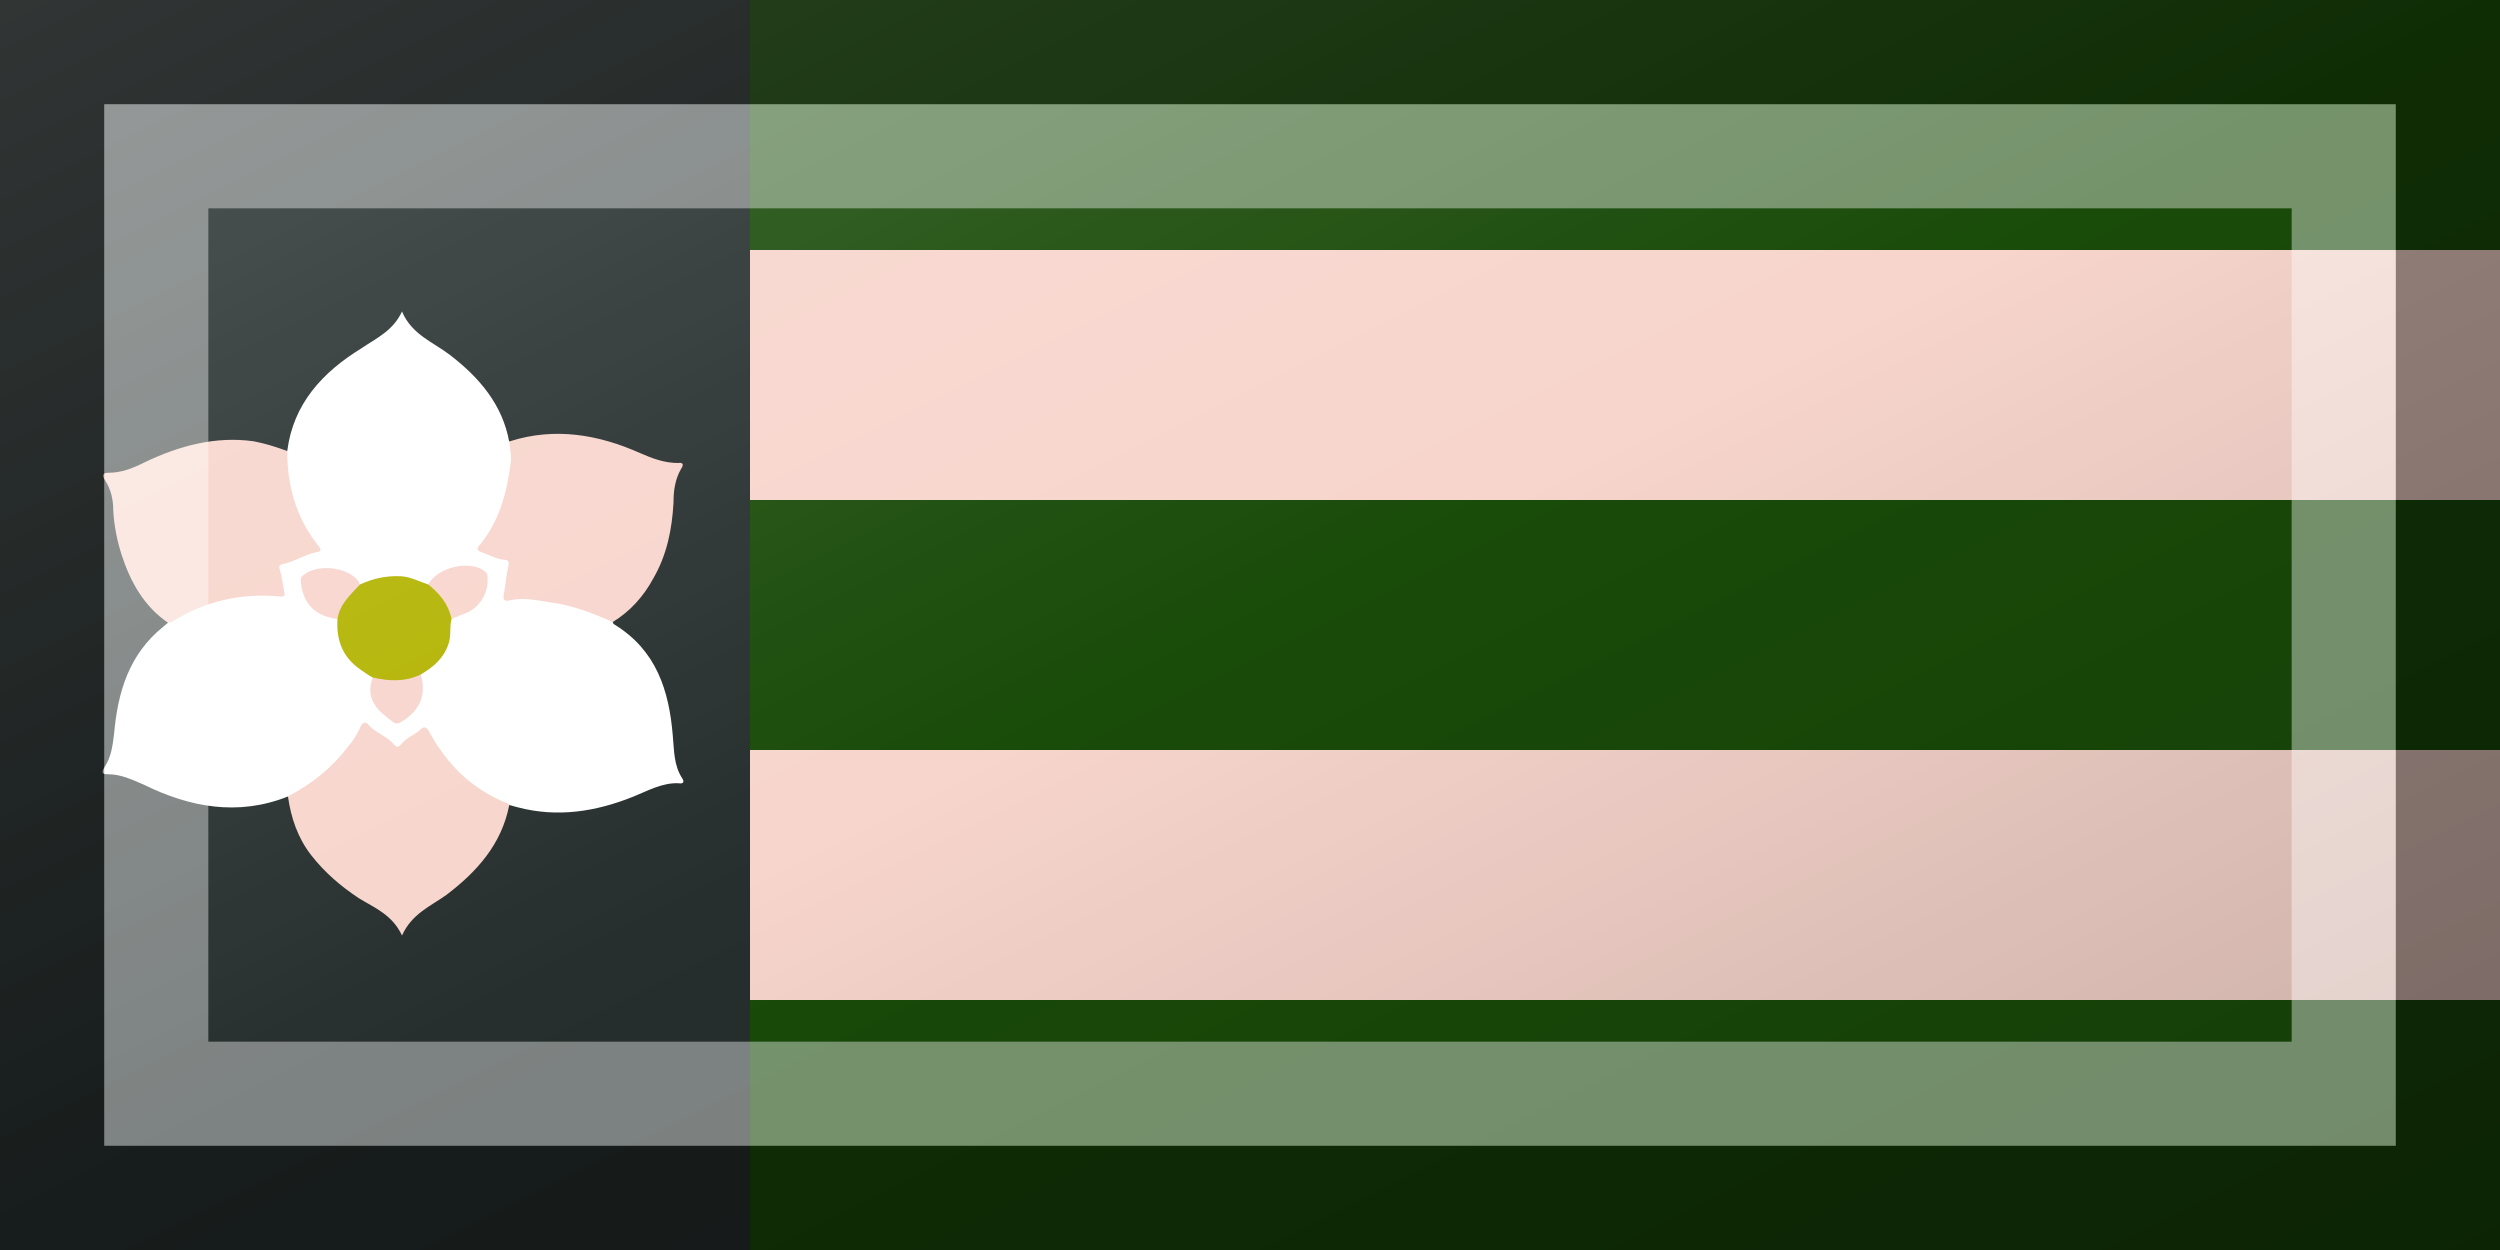 <?xml version="1.0"?>
<svg xmlns="http://www.w3.org/2000/svg" xmlns:xlink="http://www.w3.org/1999/xlink" version="1.1" width="720" height="360" viewBox="0 0 720 360">
<rect x="0" y="0" width="720" height="360" fill="#808080" stroke="none"/>
<!-- Generated by Kreative Vexillo v1.0 -->
<style>
.CajunPink{fill:rgb(247,213,204);}
.CharlestonGreen{fill:rgb(38,47,46);}
.ForrestGreen{fill:rgb(25,75,9);}
.white{fill:rgb(255,255,255);}
.yellow{fill:rgb(178,179,0);}
</style>
<defs>
<path id="magnolia1" d="M -0.276 -0.003 C -0.308 -0.025 -0.326 -0.057 -0.338 -0.094 C -0.344 -0.113 -0.348 -0.133 -0.349 -0.153 C -0.349 -0.167 -0.352 -0.181 -0.36 -0.193 C -0.364 -0.199 -0.364 -0.203 -0.355 -0.203 C -0.338 -0.203 -0.323 -0.209 -0.307 -0.217 C -0.261 -0.239 -0.213 -0.252 -0.162 -0.245 C -0.146 -0.242 -0.131 -0.237 -0.117 -0.232 L 0.18 -0.245 C 0.24 -0.264 0.298 -0.254 0.354 -0.229 C 0.37 -0.222 0.386 -0.216 0.404 -0.216 C 0.411 -0.217 0.412 -0.214 0.408 -0.208 C 0.4 -0.194 0.398 -0.179 0.398 -0.163 C 0.396 -0.127 0.389 -0.093 0.371 -0.062 C 0.358 -0.038 0.34 -0.018 0.317 -0.004 L 0.179 0.24 C 0.169 0.292 0.136 0.329 0.095 0.36 C 0.074 0.375 0.049 0.385 0.036 0.414 C 0.023 0.386 -9.999014E-4 0.377 -0.022 0.364 C -0.046 0.348 -0.067 0.33 -0.085 0.307 C -0.103 0.284 -0.112 0.257 -0.116 0.229 L -0.276 -0.003 Z"/>
<path id="magnolia2" d="M 0.317 -0.004 C 0.317 -0.002 0.319 -7.000002E-4 0.32 -2.0000013E-4 C 0.375 0.034 0.392 0.087 0.397 0.147 C 0.399 0.167 0.398 0.187 0.41 0.205 C 0.413 0.21 0.41 0.212 0.405 0.211 C 0.383 0.21 0.364 0.221 0.344 0.229 C 0.294 0.249 0.243 0.257 0.19 0.243 C 0.186 0.242 0.183 0.241 0.179 0.24 C 0.178 0.239 0.178 0.238 0.177 0.238 C 0.129 0.219 0.096 0.186 0.072 0.142 C 0.068 0.134 0.064 0.136 0.06 0.14 C 0.052 0.147 0.042 0.15 0.035 0.159 C 0.032 0.162 0.029 0.164 0.026 0.16 C 0.016 0.148 9.0003386E-4 0.144 -0.009 0.133 C -0.013 0.128 -0.016 0.13 -0.019 0.135 C -0.023 0.144 -0.028 0.153 -0.035 0.161 C -0.057 0.19 -0.084 0.212 -0.117 0.229 C -0.183 0.255 -0.247 0.243 -0.308 0.213 C -0.324 0.206 -0.339 0.199 -0.356 0.199 C -0.364 0.199 -0.365 0.197 -0.361 0.19 C -0.352 0.177 -0.35 0.162 -0.348 0.146 C -0.343 0.089 -0.328 0.039 -0.282 0.002 C -0.28 4.99984E-4 -0.277 -0.002 -0.276 -0.003 C -0.274 -0.004 -0.273 -0.004 -0.271 -0.004 C -0.227 -0.032 -0.178 -0.043 -0.126 -0.038 C -0.12 -0.038 -0.12 -0.04 -0.121 -0.044 C -0.123 -0.054 -0.124 -0.064 -0.127 -0.074 C -0.128 -0.077 -0.129 -0.079 -0.124 -0.081 C -0.108 -0.084 -0.094 -0.094 -0.078 -0.097 C -0.072 -0.098 -0.071 -0.1 -0.075 -0.105 C -0.105 -0.142 -0.117 -0.185 -0.117 -0.232 C -0.109 -0.295 -0.07 -0.337 -0.018 -0.369 C 0.001 -0.382 0.024 -0.392 0.036 -0.418 C 0.049 -0.387 0.078 -0.377 0.1 -0.36 C 0.139 -0.33 0.17 -0.294 0.179 -0.244 C 0.18 -0.235 0.182 -0.226 0.181 -0.217 C 0.176 -0.177 0.166 -0.139 0.14 -0.107 C 0.135 -0.102 0.136 -0.099 0.142 -0.097 C 0.152 -0.094 0.161 -0.088 0.172 -0.087 C 0.177 -0.087 0.179 -0.085 0.178 -0.079 C 0.175 -0.067 0.174 -0.054 0.172 -0.042 C 0.17 -0.033 0.173 -0.031 0.18 -0.033 C 0.198 -0.037 0.216 -0.033 0.235 -0.03 C 0.264 -0.026 0.29 -0.016 0.317 -0.004 Z M -0.02 -0.054 C -0.021 -0.055 -0.021 -0.057 -0.022 -0.058 C -0.036 -0.078 -0.078 -0.082 -0.096 -0.066 C -0.099 -0.064 -0.099 -0.061 -0.099 -0.058 C -0.096 -0.028 -0.08 -0.012 -0.05 -0.008 L -0.003 0.07 C -0.014 0.099 0.004 0.115 0.025 0.13 C 0.03 0.133 0.033 0.13 0.037 0.128 C 0.06 0.113 0.069 0.093 0.061 0.066 L 0.102 -0.008 C 0.107 -0.01 0.113 -0.013 0.119 -0.015 C 0.139 -0.022 0.152 -0.043 0.15 -0.064 C 0.15 -0.067 0.149 -0.07 0.146 -0.072 C 0.126 -0.087 0.083 -0.077 0.071 -0.054 L -0.02 -0.054 Z"/>
<path id="magnolia3" d="M 0.102 -0.008 C 0.099 0.003 0.102 0.014 0.098 0.025 C 0.092 0.044 0.078 0.056 0.061 0.066 C 0.04 0.076 0.019 0.075 -0.003 0.07 C -0.009 0.067 -0.014 0.063 -0.02 0.059 C -0.043 0.043 -0.052 0.02 -0.05 -0.008 C -0.047 -0.028 -0.033 -0.04 -0.02 -0.054 C -0.003 -0.062 0.015 -0.066 0.035 -0.065 C 0.048 -0.064 0.059 -0.058 0.071 -0.054 C 0.086 -0.042 0.098 -0.028 0.102 -0.008 Z"/>
<linearGradient id="glaze" x1="0%" y1="0%" x2="100%" y2="100%">
<stop offset="0%" stop-color="rgb(255,255,255)" stop-opacity="0.2"/>
<stop offset="49.999%" stop-color="rgb(255,255,255)" stop-opacity="0.0"/>
<stop offset="50.001%" stop-color="rgb(0,0,0)" stop-opacity="0.0"/>
<stop offset="100%" stop-color="rgb(0,0,0)" stop-opacity="0.2"/>
</linearGradient>
</defs>
<g>
<g>
<rect x="0" y="0" width="216" height="360" class="CharlestonGreen"/>
</g>
<g>
<rect x="216" y="0" width="504" height="72" class="ForrestGreen"/>
<rect x="216" y="72" width="504" height="72" class="CajunPink"/>
<rect x="216" y="144" width="504" height="72" class="ForrestGreen"/>
<rect x="216" y="216" width="504" height="72" class="CajunPink"/>
<rect x="216" y="288" width="504" height="72" class="ForrestGreen"/>
</g>
<use xlink:href="#magnolia1" transform="translate(108 180) scale(216 216) rotate(0)" class="CajunPink"/>
<use xlink:href="#magnolia2" transform="translate(108 180) scale(216 216) rotate(0)" class="white"/>
<use xlink:href="#magnolia3" transform="translate(108 180) scale(216 216) rotate(0)" class="yellow"/>
</g>
<g>
<rect x="0" y="0" width="720" height="360" fill="url(#glaze)"/>
<path d="M 30 30 L 690 30 L 690 330 L 30 330 Z M 60 60 L 60 300 L 660 300 L 660 60 Z" fill="rgb(255,255,255)" opacity="0.4"/>
<path d="M 0 0 L 720 0 L 720 360 L 0 360 Z M 30 30 L 30 330 L 690 330 L 690 30 Z" fill="rgb(0,0,0)" opacity="0.4"/>
</g>
</svg>
